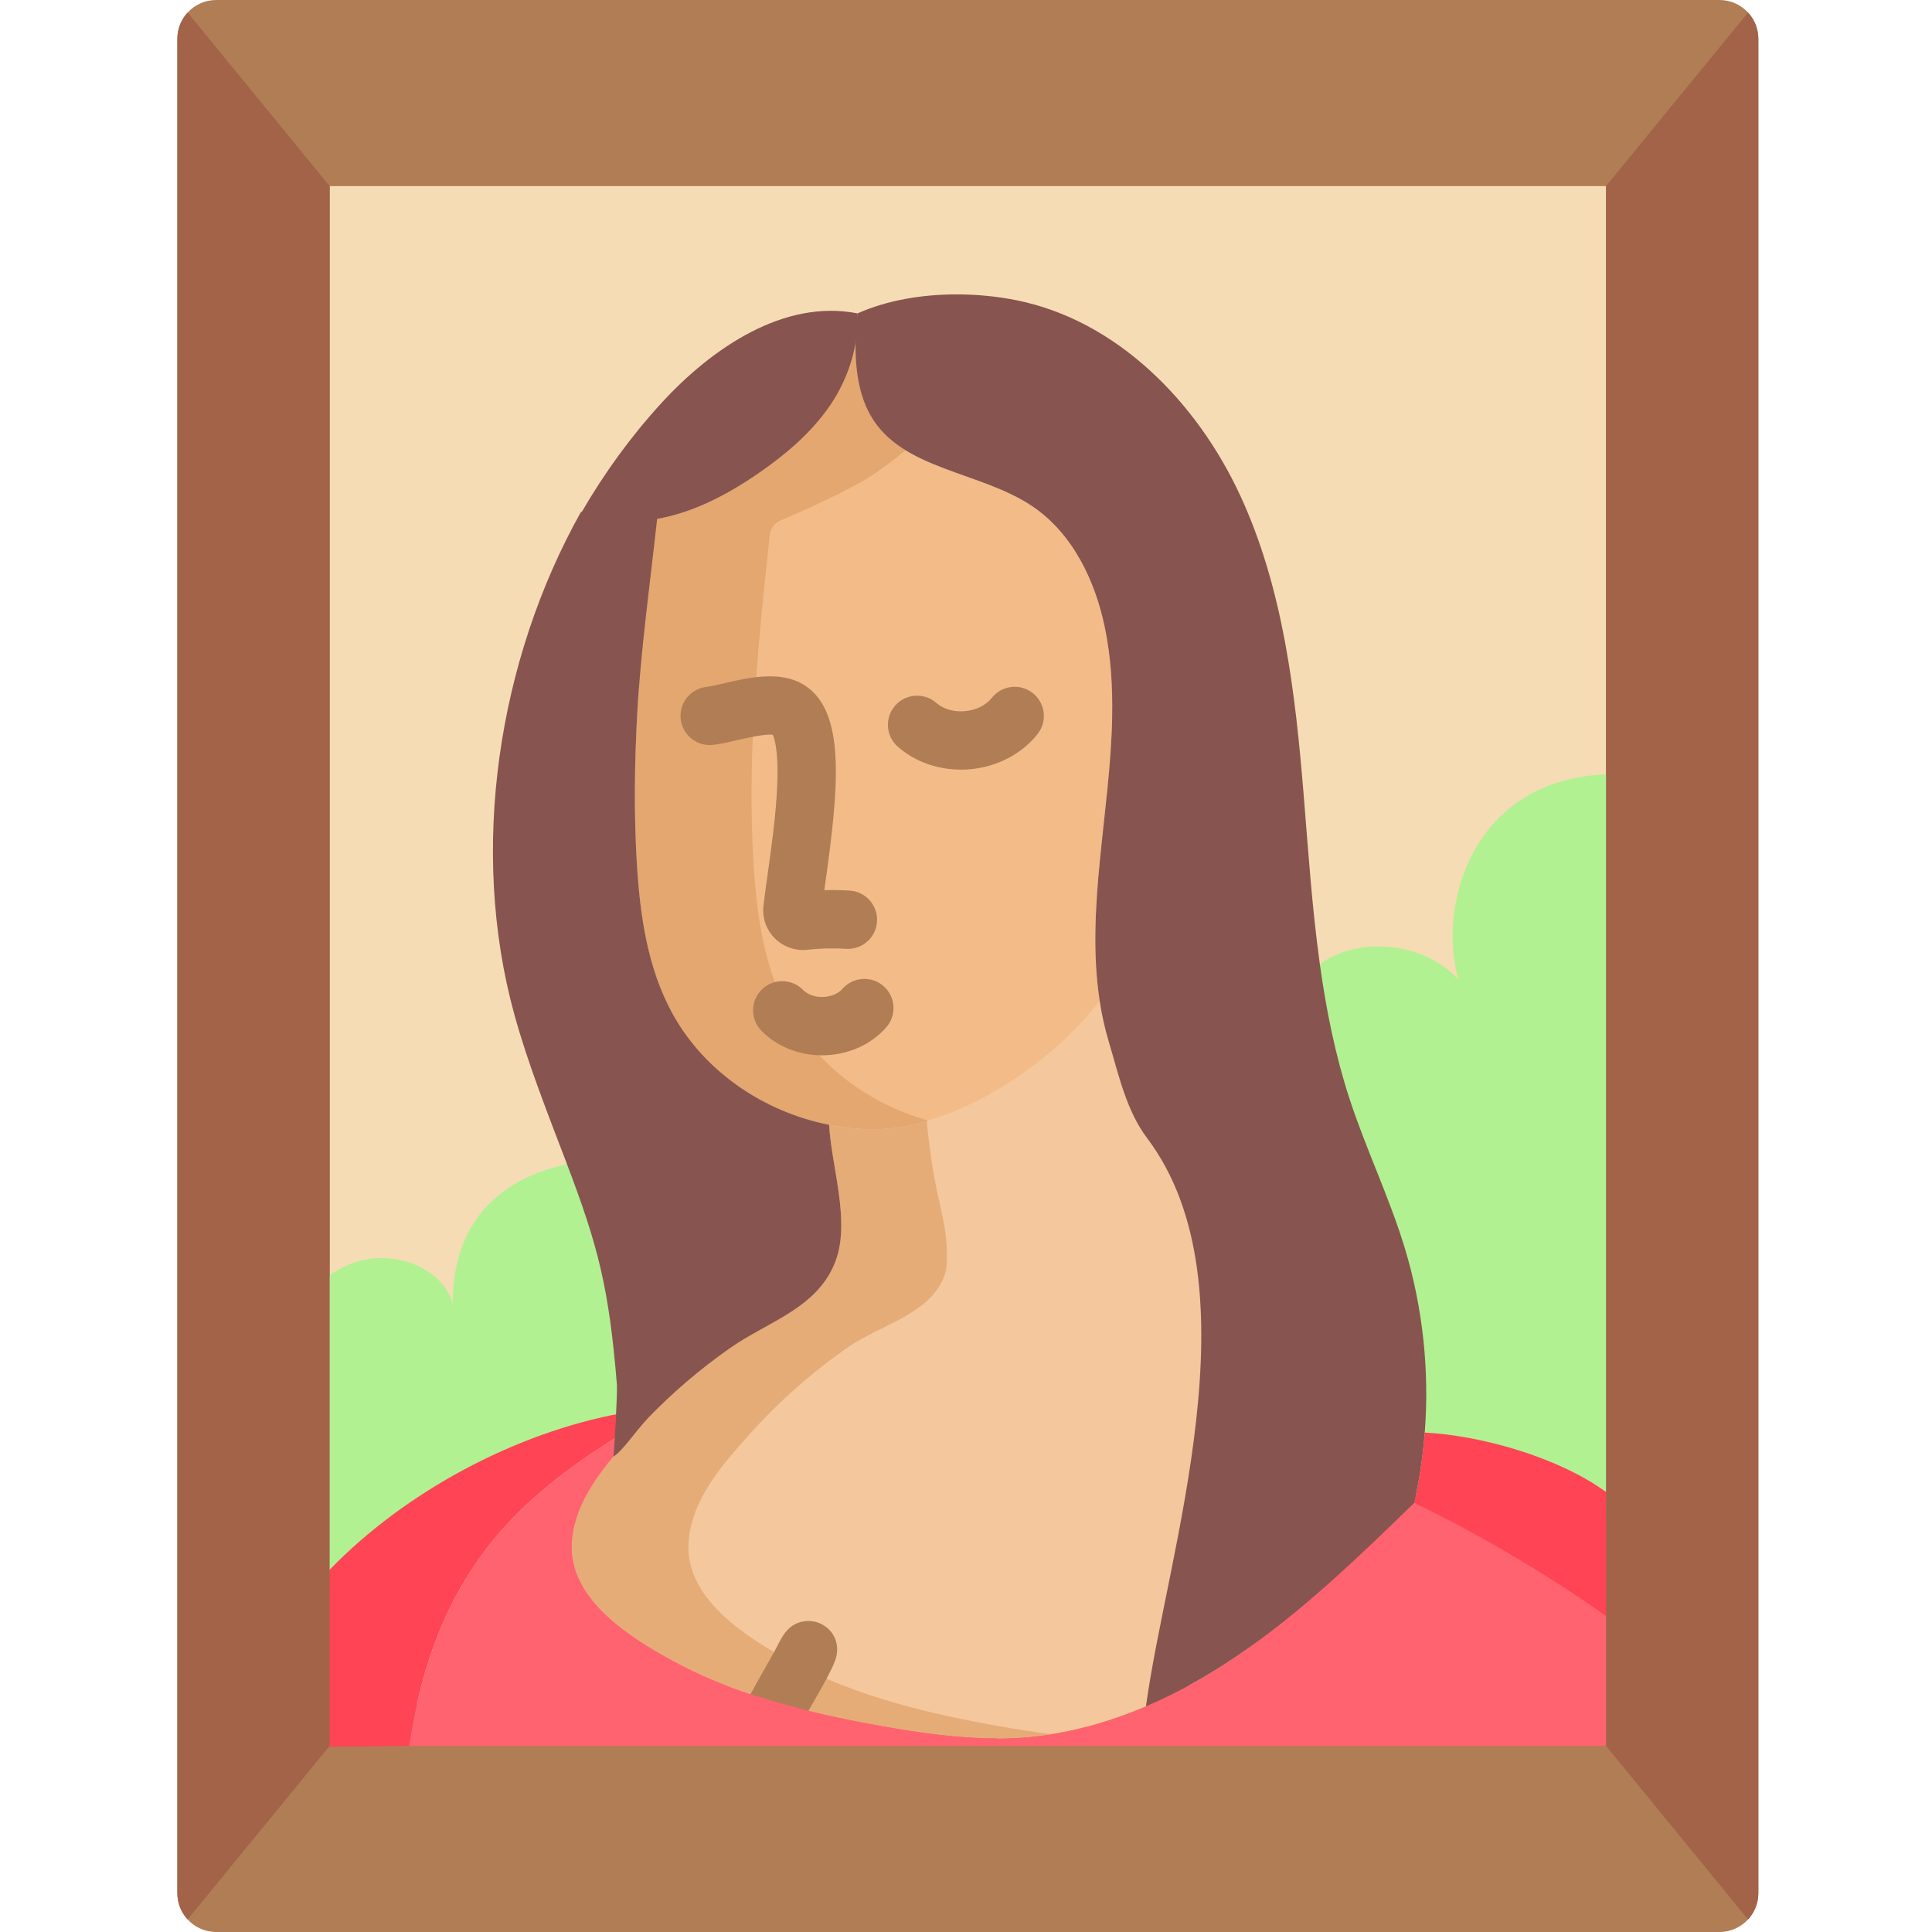 <svg height="512pt" viewBox="-47 0 512 512" width="512pt" xmlns="http://www.w3.org/2000/svg"><path d="m418.977 10.301v491.398c0 5.688-4.617 10.301-10.305 10.301h-398.367c-3 0-5.699-1.277-7.582-3.328-1.691-1.832-2.723-4.285-2.723-6.973v-491.398c0-2.688 1.031-5.141 2.723-6.973h.008c1.875-2.051 4.574-3.328 7.574-3.328h398.371c5.684 0 10.301 4.613 10.301 10.301zm0 0" fill="#b07d55"/><path d="m378.613 443.797-338.25 8.387v-402.863h338.25zm0 0" fill="#f5dcb4"/><path d="m383.309 205.113-3.66 190.867c-12.402-9.035-33.742-15.535-49.074-16.34-18.336-18.891-18.305-24.367-23.086-40.141-4.07-13.414-6.383-24.93-10.75-38.25-3.832-11.703 7.711-33.648 6.023-45.848l.113-.02c10.867-7.512 27.844-5.555 36.633 4.293-5.668-19.797 3.645-53 39.043-54.465zm0 0" fill="#b1f192"/><path d="m391.293 407.141-12.68 55.535h-161.512v-2c2.586 0 5.172-.102 7.758-.309 11-.895 21.695-3.844 31.852-8.191 8.594-3.664 16.812-8.344 24.52-13.598 16.832-11.496 37.82-33.652 52.43-47.859 19.555 9.383 45.457 7.688 57.633 16.422zm0 0" fill="#ff636f"/><path d="m378.613 395.383v32.902c-12.176-8.734-31.266-20.621-50.82-30.008 1.371-6.129 2.297-12.371 2.781-18.637 15.332.805 35.637 6.707 48.039 15.742zm0 0" fill="#fe4455"/><path d="m256.711 452.176c-10.156 4.348-20.852 7.297-31.852 8.191-2.586.207-5.172.309-7.758.309-10.168 0-20.344-1.473-30.379-3.246-9.078-1.605-18.203-3.5-27.125-6.066-9.746-2.77-19.246-6.348-28.164-11.188-11.332-6.152-27.629-16.328-26.879-31.113.586-11.559 9.066-21.047 16.41-29.223 1.25-1.395 2.523-2.762 3.824-4.102.008 0 .008-.012.02-.012 6.625-6.84 13.906-13.039 21.707-18.492 10.25-7.168 23.508-10.629 28.051-23.414 3.742-10.551-1.258-24.809-1.844-35.738 3.844.762 7.746 1.164 11.664 1.164 21.457.012 47.117-16.902 60.039-34.047.555 3.668 12.984-1.188 14.066 2.418 2.625 8.777 2.449 8.188 11.047 11.383 79.828 29.668-7.543 133.434-12.828 173.176zm0 0" fill="#f4c79c"/><path d="m217.629 457.43c-9.078-1.605-18.203-3.5-27.125-6.066-9.746-2.77-19.246-6.348-28.164-11.188-11.332-6.152-27.629-16.328-26.879-31.113.586-11.559 9.066-21.047 16.41-29.223 1.246-1.395 2.523-2.762 3.824-4.102.008 0 .008-.012.02-.012 6.625-6.84 13.906-13.039 21.707-18.492 8.805-6.156 21.461-8.719 25.625-18.539 1.09-2.566.941-5.5.824-8.32-.211-5.059-1.574-10.047-2.613-14.984-1.039-4.922-1.727-9.863-2.312-14.852-.133-1.133-.234-2.297-.34-3.477-4.824 1.395-9.621 2.188-14.223 2.184-3.914 0-7.82-.402-11.66-1.164.586 10.93 5.582 25.188 1.844 35.738-4.543 12.785-17.805 16.246-28.055 23.414-7.797 5.449-15.082 11.652-21.703 18.492-.012 0-.012.012-.023.012-1.297 1.336-2.574 2.707-3.82 4.098-7.348 8.18-15.824 17.668-16.41 29.227-.754 14.785 15.543 24.961 26.875 31.113 8.922 4.84 18.422 8.414 28.164 11.188 8.922 2.562 18.051 4.461 27.125 6.066 10.035 1.773 20.215 3.246 30.383 3.246 2.586 0 5.172-.105 7.754-.309 2.227-.184 4.434-.469 6.633-.812-4.641-.57-9.266-1.312-13.859-2.125zm0 0" fill="#e5ac78"/><path d="m245.863 166.621c-2.555-12.629-8.551-25.188-19.211-32.41-13.836-9.375-34.637-9.582-42.938-24.086-3.723-6.5-4.34-14.957-3.844-22.746h-.012c-.453 7.223-3.121 14.699-7.16 20.469-4.852 6.945-11.426 12.527-18.387 17.359-8.316 5.77-17.473 10.645-27.445 12.371l-.672-.051c-.039.469-.074.953-.109 1.457l.285.02c-1.781 16.543-3.562 33.141-4.48 49.746-.742 13.383-.926 26.773-.113 40.156.836 13.691 2.832 27.68 9.438 39.703 8.438 15.379 24.281 26.082 41.504 29.473 3.844.762 7.75 1.164 11.664 1.164 21.457.008 47.121-16.906 60.039-34.047-3.73-24.344 2.793-49.902 3.305-74.918v-.359c.145-7.848-.309-15.613-1.863-23.301zm0 0" fill="#f2bb88"/><path d="m162.121 268.609c-6.602-12.023-8.602-26.012-9.434-39.703-.816-13.383-.629-26.773.113-40.156.863-15.684 2.504-31.363 4.184-46.992.18-1.691 1.262-3.152 2.828-3.816 5.574-2.367 18.926-8.238 25.406-12.73 2.66-1.848 5.262-3.805 7.734-5.906-3.75-2.309-6.965-5.203-9.238-9.176-3.723-6.5-4.34-14.961-3.844-22.746h-.012c-.453 7.219-3.121 14.699-7.16 20.469-4.852 6.941-11.426 12.527-18.387 17.359-8.316 5.77-17.473 10.641-27.445 12.371l-.672-.051c-.039.465-.074.953-.109 1.457l.285.016c-1.781 16.547-3.562 33.141-4.48 49.746-.742 13.383-.926 26.773-.113 40.156.836 13.691 2.832 27.684 9.438 39.703 8.438 15.383 24.281 26.086 41.504 29.473 3.844.762 7.75 1.164 11.664 1.164 4.727.004 9.66-.816 14.613-2.281-15.391-4.266-29.199-14.367-36.875-28.355zm0 0" fill="#e3a76f"/><path d="m117.77 374.504c-28.258 5.199-60.297 27.859-80.281 48.496v-82.5c13-13.02 32.75-6.207 35.48 5.074 0-30.434 24.105-35.809 32.027-37.418 8.332 21.902 17.664 43.609 12.773 66.348zm0 0" fill="#b1f192"/><g fill="#b07d55"><path d="m165.801 251.762c-2.793 0-5.457-1.094-7.457-3.098-2.281-2.277-3.379-5.422-3.016-8.629.27-2.379.66-5.152 1.109-8.363.992-7.094 2.23-15.914 2.543-23.598.371-9.012-.715-12.348-1.188-13.352-2.07-.281-7.027.871-9.508 1.445-2.297.531-4.465 1.031-6.406 1.234-4.238.441-8.043-2.645-8.484-6.891-.438-4.242 2.645-8.039 6.891-8.48.984-.102 2.777-.52 4.516-.922 7.246-1.676 16.262-3.762 22.668 1.395 9.543 7.68 7.688 26.934 4.273 51.309-.102.719-.199 1.418-.293 2.094 2.254-.062 4.508-.023 6.746.117 4.262.273 7.492 3.949 7.219 8.207-.273 4.258-3.93 7.488-8.203 7.215-3.391-.215-6.824-.133-10.203.246-.402.047-.809.07-1.207.07zm0 0"/><path d="m207.656 203.961c-6.266 0-12.246-2.148-16.715-6.066-3.207-2.812-3.527-7.695-.715-10.902 2.816-3.207 7.699-3.527 10.906-.715 1.887 1.656 4.664 2.453 7.617 2.184 2.957-.27 5.543-1.555 7.102-3.523 2.645-3.348 7.504-3.914 10.852-1.266s3.914 7.508 1.266 10.852c-4.172 5.273-10.664 8.672-17.816 9.324-.836.078-1.668.113-2.496.113zm0 0"/><path d="m170.848 279.668c-6.176 0-12.004-2.355-16.07-6.516-2.984-3.051-2.93-7.945.125-10.926 3.047-2.984 7.941-2.93 10.926.121 1.195 1.227 3.16 1.926 5.266 1.863 2.102-.059 4.027-.859 5.156-2.148 2.809-3.211 7.691-3.535 10.902-.727 3.211 2.809 3.535 7.691.727 10.902-3.973 4.539-9.938 7.242-16.359 7.418-.227.008-.449.012-.672.012zm0 0"/><path d="m173.973 440.93c-1.801 4.316-7.168 12.992-9.379 17.078-2.711-.652-4.828-1.625-7.52-2.348-2.336-.629-4.875-1.914-7.047-3.008-.27-.137 7.633-13.961 8.133-14.863 1.277-2.301 2.281-4.977 4.418-6.648 2.324-1.816 5.727-2.062 8.309-.648 3.617 1.98 4.816 6.023 3.375 9.715-.094.242-.191.484-.289.723zm0 0"/></g><path d="m217.102 460.676v2h-155.691c6.941-45.988 28.598-65.344 55.793-82.324 2.484-1.555 5.02-3.078 7.582-4.613-1.297 1.34-2.574 2.707-3.82 4.102-7.344 8.18-15.824 17.668-16.41 29.223-.754 14.785 15.543 24.961 26.875 31.113 6.645 3.605 13.621 6.512 20.77 8.91 8.438 2.57 8.578 2.535 15.07 4.305 6.449 1.598 12.961 2.887 19.453 4.039 10.031 1.773 20.211 3.246 30.379 3.246zm0 0" fill="#ff636f"/><path d="m378.613 462.676 37.641 45.996c1.691-1.832 2.723-4.285 2.723-6.973v-491.398c0-2.688-1.031-5.141-2.723-6.973h-.008l-37.633 45.992zm0 0" fill="#a26349"/><path d="m330.574 379.641c-.484 6.266-1.41 12.508-2.781 18.637-14.605 14.207-29.73 28.805-46.562 40.301-7.707 5.254-15.926 9.934-24.52 13.598 5.285-39.742 29.949-111.188.301-150.539-5.523-7.324-7.531-16.75-10.16-25.527-1.082-3.605-1.875-7.242-2.43-10.91-3.73-24.344 2.793-49.902 3.309-74.914v-.363c.141-7.848-.309-15.617-1.867-23.301-2.555-12.633-8.551-25.188-19.211-32.41-13.836-9.375-34.637-9.582-42.938-24.086-3.723-6.5-4.34-14.961-3.844-22.746.094-1.473.227-2.914.379-4.328 7.82-3.492 17.121-5.039 26.281-5.039 5.438 0 10.828.547 15.812 1.547 26.703 5.348 47.875 27.012 59.316 51.723 11.445 24.715 14.621 52.355 16.836 79.492 1.215 14.863 2.215 29.855 4.266 44.625 1.688 12.199 4.098 24.242 7.93 35.945 4.367 13.316 10.527 26.012 14.598 39.422 4.781 15.777 6.562 32.445 5.285 48.875zm0 0" fill="#88544f"/><path d="m117.77 374.504c-.113 1.945-.297 3.891-.566 5.848-27.195 16.977-48.852 36.336-55.793 82.324l-23.449.273-23.734 28.18 26.137-75.141c19.984-20.637 49.148-36.285 77.406-41.484zm0 0" fill="#fe4455"/><path d="m40.363 462.676-37.645 45.996c-1.688-1.832-2.719-4.285-2.719-6.973v-491.398c0-2.688 1.031-5.141 2.719-6.973h.012l37.633 45.992zm0 0" fill="#a26349"/><path d="m127.141 137.527c9.867-1.77 18.934-6.602 27.172-12.316 6.961-4.832 13.535-10.418 18.387-17.359 4.039-5.77 6.965-13.195 7.418-20.418.094-1.465.223-2.961.129-4.383-19.449-3.855-38.605 9.172-52 23.801-8.062 8.82-15.098 18.508-21.07 28.82l-.211-.012c-22.059 39.363-29.68 89.621-17.648 133.219 3.617 13.113 8.828 26.176 13.805 39.281 8.336 21.898 11.277 33.016 13.367 58.84.156 1.945-.652 17.051-.922 19.008 2.484-1.555 5.398-6.168 9.219-10.27.012 0 .012-.012.023-.012 6.621-6.84 13.906-13.039 21.703-18.492 10.25-7.168 23.512-10.629 28.055-23.414 3.738-10.551-1.258-24.809-1.844-35.738-17.227-3.387-33.07-14.094-41.508-29.473-6.605-12.02-8.602-26.012-9.438-39.703-.812-13.383-.625-26.773.113-40.156.906-16.367 3.469-34.855 5.25-51.223zm0 0" fill="#88544f"/></svg>